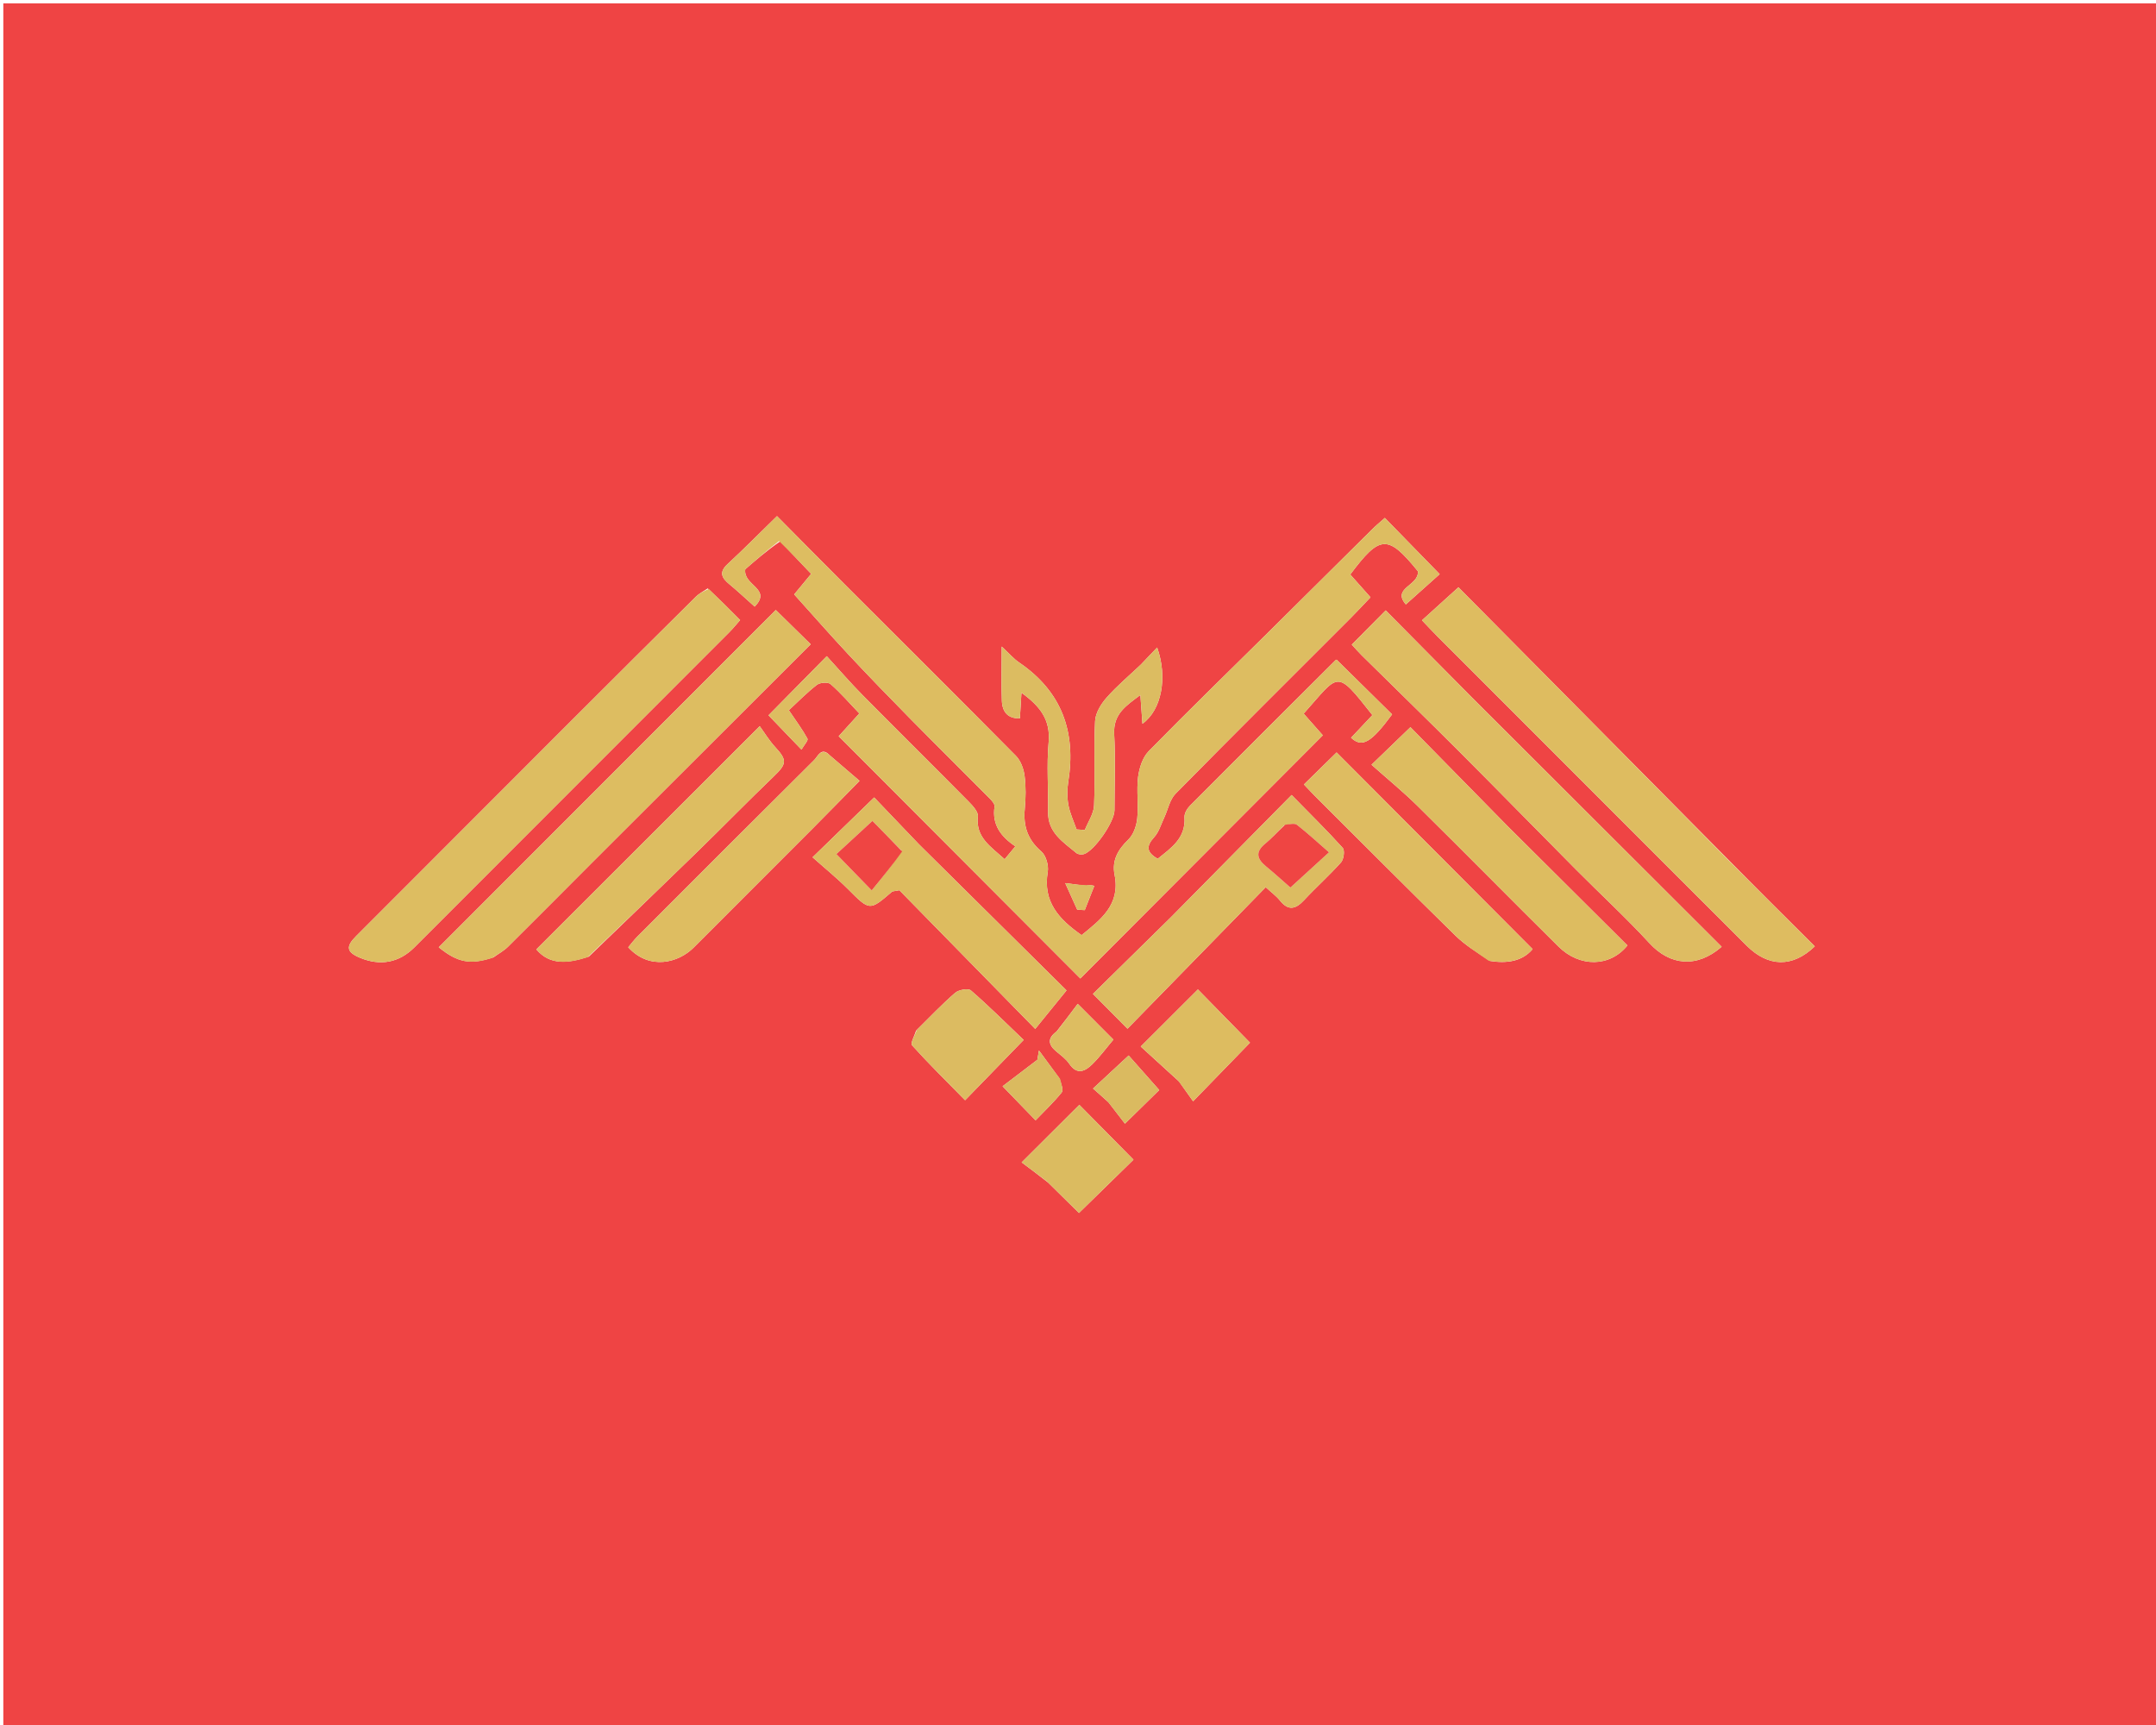 <svg version="1.1" id="Layer_1" xmlns="http://www.w3.org/2000/svg" xmlns:xlink="http://www.w3.org/1999/xlink" x="0px" y="0px"
	 width="100%" viewBox="0 0 650 520" enable-background="new 0 0 650 520" xml:space="preserve">
<path fill="#EF4444" opacity="1" stroke="none" 
	d="
M323,521 
	C215.333,521 108.167,521 1,521 
	C1,347.667 1,174.333 1,1 
	C217.667,1 434.333,1 651,1 
	C651,174.333 651,347.666 651,521 
	C541.833,521 432.667,521 323,521 
M235.231,163.179 
	C238.355,166.47 241.48,169.76 244.55,172.992 
	C242.268,175.754 240.385,178.033 239.436,179.182 
	C245.105,185.476 250.424,191.556 255.937,197.454 
	C261.999,203.941 268.184,210.316 274.415,216.642 
	C282.384,224.731 290.463,232.712 298.456,240.777 
	C299.095,241.422 299.956,242.432 299.847,243.14 
	C299.015,248.579 301.749,252.214 306.113,255.124 
	C304.858,256.638 303.918,257.773 302.885,259.019 
	C298.659,255.164 294.102,252.458 294.809,246.113 
	C294.962,244.742 293.294,242.916 292.076,241.684 
	C281.418,230.901 270.63,220.247 259.975,209.462 
	C256.254,205.696 252.795,201.671 249.256,197.806 
	C242.86,204.297 237.267,209.973 231.695,215.627 
	C234.572,218.619 237.64,221.811 241.632,225.964 
	C242.41,224.607 243.721,223.208 243.433,222.677 
	C241.923,219.899 240.008,217.34 237.821,214.093 
	C240.603,211.524 243.284,208.76 246.301,206.433 
	C247.232,205.714 249.637,205.548 250.409,206.223 
	C253.467,208.9 256.145,212.011 259.075,215.077 
	C256.725,217.668 254.635,219.971 252.856,221.932 
	C277.328,246.465 301.536,270.732 325.703,294.958 
	C349.773,270.823 374.231,246.297 398.805,221.656 
	C396.878,219.475 394.937,217.278 393.035,215.125 
	C403.853,203.024 402.603,201.405 413.758,215.564 
	C411.628,217.826 409.476,220.111 407.326,222.395 
	C410.658,225.502 413.396,223.874 419.692,215.35 
	C414.152,209.89 408.632,204.45 402.987,198.886 
	C403.143,198.812 402.775,198.885 402.554,199.106 
	C387.924,213.688 373.29,228.268 358.724,242.915 
	C357.868,243.776 357.036,245.23 357.108,246.348 
	C357.521,252.746 353.034,255.621 349.043,258.877 
	C345.523,256.89 345.565,255.012 347.971,252.366 
	C349.405,250.79 350.046,248.481 350.99,246.477 
	C352.129,244.058 352.646,241.056 354.407,239.266 
	C371.935,221.456 389.668,203.85 407.33,186.172 
	C409.293,184.207 411.171,182.159 413.182,180.051 
	C410.913,177.499 408.966,175.309 407.081,173.189 
	C416.04,161.179 418.413,161.089 427.395,172.105 
	C427.586,172.34 427.606,172.713 427.468,172.287 
	C427.813,176.545 419.52,177.238 423.84,182.2 
	C427.406,179.011 430.707,176.06 434.042,173.079 
	C428.397,167.291 423.014,161.771 417.507,156.125 
	C416.044,157.428 414.903,158.357 413.863,159.387 
	C403.516,169.632 393.195,179.906 382.846,190.15 
	C370.638,202.233 358.31,214.197 346.296,226.47 
	C344.466,228.34 343.467,231.521 343.121,234.229 
	C342.598,238.327 343.283,242.572 342.865,246.695 
	C342.638,248.929 341.726,251.598 340.178,253.089 
	C337.028,256.125 335.172,259.415 336.031,263.702 
	C337.842,272.745 331.854,277.193 326.087,281.898 
	C319.254,277.129 314.351,271.827 315.881,262.829 
	C316.211,260.886 315.351,257.881 313.928,256.66 
	C309.822,253.138 308.467,249.034 308.951,243.843 
	C309.259,240.539 309.322,237.142 308.893,233.866 
	C308.618,231.765 307.739,229.322 306.294,227.86 
	C289.196,210.559 271.931,193.424 254.731,176.224 
	C248.03,169.523 241.382,162.768 234.255,155.579 
	C229.061,160.645 224.305,165.457 219.347,170.052 
	C216.721,172.485 217.539,174.166 219.842,176.071 
	C222.362,178.156 224.751,180.399 227.519,182.859 
	C232.847,177.427 223.974,176.537 224.682,171.606 
	C227.374,169.258 230.946,166.144 235.231,163.179 
M213.366,177.376 
	C212.17,178.2 210.817,178.865 209.801,179.871 
	C197.383,192.173 184.999,204.51 172.637,216.869 
	C150.858,238.64 129.1,260.431 107.335,282.216 
	C104.182,285.372 104.484,287.027 108.498,288.703 
	C114.616,291.256 120.269,290.242 124.923,285.589 
	C156.6,253.925 188.258,222.241 219.91,190.551 
	C221.032,189.428 222.025,188.176 223.134,186.922 
	C219.817,183.575 216.896,180.628 213.366,177.376 
M520.693,258.797 
	C493.608,231.458 466.524,204.119 439.697,177.041 
	C435.646,180.707 432.267,183.764 428.705,186.988 
	C430.519,188.884 431.865,190.343 433.267,191.747 
	C447.871,206.369 462.482,220.983 477.093,235.597 
	C493.59,252.098 510.067,268.618 526.598,285.083 
	C533.1,291.56 540.44,291.727 547.131,285.27 
	C538.449,276.641 529.77,268.015 520.693,258.797 
M148.784,288.586 
	C150.256,287.524 151.897,286.634 153.172,285.372 
	C161.571,277.056 169.878,268.647 178.239,260.293 
	C200.231,238.319 222.234,216.357 244.407,194.217 
	C241.041,190.911 237.867,187.794 233.885,183.884 
	C200.049,217.741 166.21,251.6 132.276,285.554 
	C138.02,290.231 141.851,290.885 148.784,288.586 
M444.003,210.497 
	C435.271,201.68 426.539,192.862 417.767,184.004 
	C414.02,187.784 410.876,190.957 407.542,194.32 
	C408.548,195.407 409.478,196.496 410.494,197.499 
	C420.283,207.16 430.149,216.745 439.869,226.474 
	C451.667,238.282 463.323,250.232 475.086,262.076 
	C482.472,269.513 490.205,276.625 497.294,284.332 
	C503.464,291.04 511.523,291.94 519.05,285.402 
	C494.181,260.579 469.343,235.787 444.003,210.497 
M454.486,249.015 
	C444.708,239.056 434.93,229.098 425.223,219.211 
	C421.247,223.048 417.871,226.305 413.493,230.53 
	C418.323,234.833 423.11,238.739 427.486,243.061 
	C441.687,257.084 455.682,271.314 469.87,285.349 
	C476.259,291.669 485.365,291.555 490.644,285.005 
	C478.782,273.204 466.88,261.364 454.486,249.015 
M177.539,288.363 
	C188.479,277.798 199.453,267.268 210.346,256.655 
	C218.042,249.157 225.542,241.456 233.3,234.024 
	C237.197,230.292 237.342,229.136 233.766,225.265 
	C231.858,223.2 230.383,220.737 229.043,218.905 
	C205.838,242.09 183.851,264.059 161.698,286.193 
	C165.799,291.034 171.201,290.459 177.539,288.363 
M277.018,254.482 
	C272.436,249.688 267.855,244.894 263.553,240.392 
	C257.194,246.566 251.518,252.077 244.977,258.429 
	C248.504,261.573 252.255,264.615 255.652,268.011 
	C262.214,274.573 262.129,274.652 268.92,268.811 
	C269.123,268.636 269.514,268.679 271.157,268.362 
	C284.283,281.761 297.937,295.698 312.106,310.162 
	C315.295,306.239 318.18,302.691 321.538,298.561 
	C307.293,284.46 292.405,269.722 277.018,254.482 
M353.01,276.51 
	C345.217,284.171 337.424,291.832 329.512,299.61 
	C333.264,303.394 336.359,306.516 339.917,310.105 
	C353.868,295.826 367.62,281.75 381.597,267.443 
	C383.467,269.167 384.829,270.14 385.828,271.4 
	C388.353,274.587 390.551,274.163 393.137,271.377 
	C396.759,267.479 400.761,263.929 404.296,259.959 
	C405.129,259.024 405.481,256.346 404.805,255.595 
	C400.044,250.311 394.956,245.32 389.403,239.655 
	C377.081,252.136 365.296,264.073 353.01,276.51 
M449.208,289.681 
	C454.35,290.507 458.971,289.784 462.06,286.11 
	C442.185,266.17 422.599,246.521 402.966,226.824 
	C399.93,229.798 396.615,233.046 393.116,236.474 
	C394.43,237.85 395.541,239.066 396.706,240.228 
	C410.693,254.167 424.629,268.158 438.731,281.981 
	C441.637,284.83 445.167,287.042 449.208,289.681 
M250.112,227.65 
	C247.637,225.045 246.624,227.954 245.484,229.087 
	C227.649,246.798 209.886,264.58 192.124,282.364 
	C191.126,283.364 190.28,284.515 189.402,285.552 
	C195.877,292.648 204.627,290.155 209.084,285.685 
	C220.984,273.752 232.922,261.857 244.824,249.926 
	C249.34,245.399 253.799,240.817 259.142,235.388 
	C255.918,232.63 253.268,230.362 250.112,227.65 
M343.899,200.39 
	C340.445,203.667 336.765,206.745 333.628,210.303 
	C331.936,212.222 330.278,214.916 330.156,217.339 
	C329.733,225.811 330.202,234.325 329.846,242.804 
	C329.741,245.304 328.031,247.737 327.057,250.201 
	C326.226,250.144 325.396,250.088 324.565,250.031 
	C323.719,247.597 322.58,245.217 322.113,242.713 
	C321.693,240.458 321.688,238.014 322.054,235.743 
	C324.483,220.664 320.137,208.472 307.241,199.701 
	C305.62,198.599 304.307,197.043 301.998,194.908 
	C301.998,201.298 301.855,206.285 302.049,211.26 
	C302.177,214.558 303.82,216.674 307.483,216.542 
	C307.64,213.933 307.776,211.661 307.947,208.818 
	C313.569,212.88 316.768,216.981 316.146,223.783 
	C315.512,230.719 316.102,237.76 315.981,244.752 
	C315.873,250.992 320.534,253.831 324.522,257.154 
	C325.03,257.577 326.114,257.683 326.785,257.472 
	C329.959,256.473 335.988,247.727 335.996,244.247 
	C336.013,236.587 336.31,228.911 335.908,221.272 
	C335.591,215.234 339.439,212.762 343.804,209.512 
	C344.042,212.811 344.226,215.36 344.43,218.174 
	C350.231,214.013 352.057,204.154 348.861,195.19 
	C347.285,196.848 345.847,198.361 343.899,200.39 
M276.181,310.693 
	C275.732,312.202 274.42,314.49 274.969,315.099 
	C279.919,320.588 285.196,325.782 290.964,331.662 
	C297.046,325.399 302.471,319.814 308.612,313.49 
	C303.095,308.227 298.07,303.204 292.712,298.567 
	C291.893,297.858 289.038,298.364 287.969,299.286 
	C284.014,302.699 280.412,306.521 276.181,310.693 
M316.008,356.491 
	C319.269,359.706 322.53,362.921 325.293,365.645 
	C331.435,359.642 337.053,354.151 341.725,349.585 
	C336.213,344.005 330.696,338.42 325.403,333.061 
	C320.343,338.105 314.865,343.568 308.014,350.398 
	C310.478,352.237 312.993,354.114 316.008,356.491 
M355.46,326.013 
	C356.809,327.909 358.158,329.804 359.704,331.976 
	C366.465,325.014 372.057,319.256 376.854,314.317 
	C371.374,308.717 365.949,303.173 361.149,298.267 
	C355.862,303.546 350.278,309.122 343.912,315.478 
	C347.349,318.598 351.157,322.056 355.46,326.013 
M334.205,332.298 
	C335.82,334.393 337.434,336.489 339.155,338.722 
	C343.463,334.498 346.717,331.308 349.489,328.591 
	C346.177,324.851 343.154,321.436 340.27,318.18 
	C336.589,321.593 333.239,324.699 329.534,328.135 
	C331.232,329.626 332.469,330.712 334.205,332.298 
M319.374,325.028 
	C317.326,322.243 315.278,319.457 313.231,316.672 
	C313.069,317.606 312.907,318.541 312.745,319.475 
	C309.101,322.248 305.458,325.02 302.264,327.45 
	C305.855,331.159 308.915,334.319 312.207,337.719 
	C314.912,334.901 317.694,332.28 320.07,329.332 
	C320.667,328.592 319.965,326.804 319.374,325.028 
M318.504,310.99 
	C315.837,312.909 315.932,314.842 318.389,316.9 
	C319.787,318.072 321.355,319.186 322.353,320.66 
	C324.742,324.187 327.161,322.925 329.337,320.79 
	C331.566,318.603 333.43,316.042 335.667,313.392 
	C332.534,310.25 329.423,307.13 324.913,302.608 
	C322.779,305.454 320.891,307.972 318.504,310.99 
M327.414,267.028 
	C325.712,266.807 324.01,266.585 321.144,266.213 
	C322.474,269.155 323.62,271.69 324.766,274.225 
	C325.522,274.27 326.279,274.315 327.035,274.359 
	C327.996,271.918 328.957,269.478 329.917,267.037 
	C329.24,266.892 328.563,266.747 327.414,267.028 
z"/>
<path fill="#DDBD61" opacity="1" stroke="none" 
	d="
M234.874,163.104 
	C230.946,166.144 227.374,169.258 224.682,171.606 
	C223.974,176.537 232.847,177.427 227.519,182.859 
	C224.751,180.399 222.362,178.156 219.842,176.071 
	C217.539,174.166 216.721,172.485 219.347,170.052 
	C224.305,165.457 229.061,160.645 234.255,155.579 
	C241.382,162.768 248.03,169.523 254.731,176.224 
	C271.931,193.424 289.196,210.559 306.294,227.86 
	C307.739,229.322 308.618,231.765 308.893,233.866 
	C309.322,237.142 309.259,240.539 308.951,243.843 
	C308.467,249.034 309.822,253.138 313.928,256.66 
	C315.351,257.881 316.211,260.886 315.881,262.829 
	C314.351,271.827 319.254,277.129 326.087,281.898 
	C331.854,277.193 337.842,272.745 336.031,263.702 
	C335.172,259.415 337.028,256.125 340.178,253.089 
	C341.726,251.598 342.638,248.929 342.865,246.695 
	C343.283,242.572 342.598,238.327 343.121,234.229 
	C343.467,231.521 344.466,228.34 346.296,226.47 
	C358.31,214.197 370.638,202.233 382.846,190.15 
	C393.195,179.906 403.516,169.632 413.863,159.387 
	C414.903,158.357 416.044,157.428 417.507,156.125 
	C423.014,161.771 428.397,167.291 434.042,173.079 
	C430.707,176.06 427.406,179.011 423.84,182.2 
	C419.52,177.238 427.813,176.545 427.468,172.287 
	C427.606,172.713 427.586,172.34 427.395,172.105 
	C418.413,161.089 416.04,161.179 407.081,173.189 
	C408.966,175.309 410.913,177.499 413.182,180.051 
	C411.171,182.159 409.293,184.207 407.33,186.172 
	C389.668,203.85 371.935,221.456 354.407,239.266 
	C352.646,241.056 352.129,244.058 350.99,246.477 
	C350.046,248.481 349.405,250.79 347.971,252.366 
	C345.565,255.012 345.523,256.89 349.043,258.877 
	C353.034,255.621 357.521,252.746 357.108,246.348 
	C357.036,245.23 357.868,243.776 358.724,242.915 
	C373.29,228.268 387.924,213.688 402.554,199.106 
	C402.775,198.885 403.143,198.812 402.987,198.886 
	C408.632,204.45 414.152,209.89 419.692,215.35 
	C413.396,223.874 410.658,225.502 407.326,222.395 
	C409.476,220.111 411.628,217.826 413.758,215.564 
	C402.603,201.405 403.853,203.024 393.035,215.125 
	C394.937,217.278 396.878,219.475 398.805,221.656 
	C374.231,246.297 349.773,270.823 325.703,294.958 
	C301.536,270.732 277.328,246.465 252.856,221.932 
	C254.635,219.971 256.725,217.668 259.075,215.077 
	C256.145,212.011 253.467,208.9 250.409,206.223 
	C249.637,205.548 247.232,205.714 246.301,206.433 
	C243.284,208.76 240.603,211.524 237.821,214.093 
	C240.008,217.34 241.923,219.899 243.433,222.677 
	C243.721,223.208 242.41,224.607 241.632,225.964 
	C237.64,221.811 234.572,218.619 231.695,215.627 
	C237.267,209.973 242.86,204.297 249.256,197.806 
	C252.795,201.671 256.254,205.696 259.975,209.462 
	C270.63,220.247 281.418,230.901 292.076,241.684 
	C293.294,242.916 294.962,244.742 294.809,246.113 
	C294.102,252.458 298.659,255.164 302.885,259.019 
	C303.918,257.773 304.858,256.638 306.113,255.124 
	C301.749,252.214 299.015,248.579 299.847,243.14 
	C299.956,242.432 299.095,241.422 298.456,240.777 
	C290.463,232.712 282.384,224.731 274.415,216.642 
	C268.184,210.316 261.999,203.941 255.937,197.454 
	C250.424,191.556 245.105,185.476 239.436,179.182 
	C240.385,178.033 242.268,175.754 244.55,172.992 
	C241.48,169.76 238.355,166.47 234.874,163.104 
z"/>
<path fill="#DDBD61" opacity="1" stroke="none" 
	d="
M213.67,177.528 
	C216.896,180.628 219.817,183.575 223.134,186.922 
	C222.025,188.176 221.032,189.428 219.91,190.551 
	C188.258,222.241 156.6,253.925 124.923,285.589 
	C120.269,290.242 114.616,291.256 108.498,288.703 
	C104.484,287.027 104.182,285.372 107.335,282.216 
	C129.1,260.431 150.858,238.64 172.637,216.869 
	C184.999,204.51 197.383,192.173 209.801,179.871 
	C210.817,178.865 212.17,178.2 213.67,177.528 
z"/>
<path fill="#DEBC60" opacity="1" stroke="none" 
	d="
M520.892,259.093 
	C529.77,268.015 538.449,276.641 547.131,285.27 
	C540.44,291.727 533.1,291.56 526.598,285.083 
	C510.067,268.618 493.59,252.098 477.093,235.597 
	C462.482,220.983 447.871,206.369 433.267,191.747 
	C431.865,190.343 430.519,188.884 428.705,186.988 
	C432.267,183.764 435.646,180.707 439.697,177.041 
	C466.524,204.119 493.608,231.458 520.892,259.093 
z"/>
<path fill="#DDBD61" opacity="1" stroke="none" 
	d="
M148.431,288.752 
	C141.851,290.885 138.02,290.231 132.276,285.554 
	C166.21,251.6 200.049,217.741 233.885,183.884 
	C237.867,187.794 241.041,190.911 244.407,194.217 
	C222.234,216.357 200.231,238.319 178.239,260.293 
	C169.878,268.647 161.571,277.056 153.172,285.372 
	C151.897,286.634 150.256,287.524 148.431,288.752 
z"/>
<path fill="#DEBC62" opacity="1" stroke="none" 
	d="
M444.254,210.746 
	C469.343,235.787 494.181,260.579 519.05,285.402 
	C511.523,291.94 503.464,291.04 497.294,284.332 
	C490.205,276.625 482.472,269.513 475.086,262.076 
	C463.323,250.232 451.667,238.282 439.869,226.474 
	C430.149,216.745 420.283,207.16 410.494,197.499 
	C409.478,196.496 408.548,195.407 407.542,194.32 
	C410.876,190.957 414.02,187.784 417.767,184.004 
	C426.539,192.862 435.271,201.68 444.254,210.746 
z"/>
<path fill="#DDBC60" opacity="1" stroke="none" 
	d="
M454.732,249.269 
	C466.88,261.364 478.782,273.204 490.644,285.005 
	C485.365,291.555 476.259,291.669 469.87,285.349 
	C455.682,271.314 441.687,257.084 427.486,243.061 
	C423.11,238.739 418.323,234.833 413.493,230.53 
	C417.871,226.305 421.247,223.048 425.223,219.211 
	C434.93,229.098 444.708,239.056 454.732,249.269 
z"/>
<path fill="#DDBD61" opacity="1" stroke="none" 
	d="
M177.187,288.537 
	C171.201,290.459 165.799,291.034 161.698,286.193 
	C183.851,264.059 205.838,242.09 229.043,218.905 
	C230.383,220.737 231.858,223.2 233.766,225.265 
	C237.342,229.136 237.197,230.292 233.3,234.024 
	C225.542,241.456 218.042,249.157 210.346,256.655 
	C199.453,267.268 188.479,277.798 177.187,288.537 
z"/>
<path fill="#DDBC5F" opacity="1" stroke="none" 
	d="
M277.267,254.733 
	C292.405,269.722 307.293,284.46 321.538,298.561 
	C318.18,302.691 315.295,306.239 312.106,310.162 
	C297.937,295.698 284.283,281.761 271.157,268.362 
	C269.514,268.679 269.123,268.636 268.92,268.811 
	C262.129,274.652 262.214,274.573 255.652,268.011 
	C252.255,264.615 248.504,261.573 244.977,258.429 
	C251.518,252.077 257.194,246.566 263.553,240.392 
	C267.855,244.894 272.436,249.688 277.267,254.733 
M271.796,256.393 
	C268.786,253.328 265.777,250.263 263.022,247.457 
	C259.244,250.938 255.754,254.155 252.162,257.465 
	C255.734,261.139 258.961,264.458 262.802,268.409 
	C266.121,264.347 269.15,260.639 271.796,256.393 
z"/>
<path fill="#DCBC61" opacity="1" stroke="none" 
	d="
M353.26,276.26 
	C365.296,264.073 377.081,252.136 389.403,239.655 
	C394.956,245.32 400.044,250.311 404.805,255.595 
	C405.481,256.346 405.129,259.024 404.296,259.959 
	C400.761,263.929 396.759,267.479 393.137,271.377 
	C390.551,274.163 388.353,274.587 385.828,271.4 
	C384.829,270.14 383.467,269.167 381.597,267.443 
	C367.62,281.75 353.868,295.826 339.917,310.105 
	C336.359,306.516 333.264,303.394 329.512,299.61 
	C337.424,291.832 345.217,284.171 353.26,276.26 
M387.134,248.809 
	C385.25,250.654 383.489,252.65 381.454,254.31 
	C378.424,256.781 378.899,258.87 381.638,261.128 
	C384.268,263.297 386.792,265.594 389.037,267.55 
	C392.867,264.055 396.273,260.946 400.675,256.929 
	C397.271,253.964 394.246,251.165 391.009,248.637 
	C390.292,248.078 388.824,248.481 387.134,248.809 
z"/>
<path fill="#DEBC61" opacity="1" stroke="none" 
	d="
M448.809,289.614 
	C445.167,287.042 441.637,284.83 438.731,281.981 
	C424.629,268.158 410.693,254.167 396.706,240.228 
	C395.541,239.066 394.43,237.85 393.116,236.474 
	C396.615,233.046 399.93,229.798 402.966,226.824 
	C422.599,246.521 442.185,266.17 462.06,286.11 
	C458.971,289.784 454.35,290.507 448.809,289.614 
z"/>
<path fill="#DEBD61" opacity="1" stroke="none" 
	d="
M250.364,227.872 
	C253.268,230.362 255.918,232.63 259.142,235.388 
	C253.799,240.817 249.34,245.399 244.824,249.926 
	C232.922,261.857 220.984,273.752 209.084,285.685 
	C204.627,290.155 195.877,292.648 189.402,285.552 
	C190.28,284.515 191.126,283.364 192.124,282.364 
	C209.886,264.58 227.649,246.798 245.484,229.087 
	C246.624,227.954 247.637,225.045 250.364,227.872 
z"/>
<path fill="#DCBC61" opacity="1" stroke="none" 
	d="
M344.154,200.132 
	C345.847,198.361 347.285,196.848 348.861,195.19 
	C352.057,204.154 350.231,214.013 344.43,218.174 
	C344.226,215.36 344.042,212.811 343.804,209.512 
	C339.439,212.762 335.591,215.234 335.908,221.272 
	C336.31,228.911 336.013,236.587 335.996,244.247 
	C335.988,247.727 329.959,256.473 326.785,257.472 
	C326.114,257.683 325.03,257.577 324.522,257.154 
	C320.534,253.831 315.873,250.992 315.981,244.752 
	C316.102,237.76 315.512,230.719 316.146,223.783 
	C316.768,216.981 313.569,212.88 307.947,208.818 
	C307.776,211.661 307.64,213.933 307.483,216.542 
	C303.82,216.674 302.177,214.558 302.049,211.26 
	C301.855,206.285 301.998,201.298 301.998,194.908 
	C304.307,197.043 305.62,198.599 307.241,199.701 
	C320.137,208.472 324.483,220.664 322.054,235.743 
	C321.688,238.014 321.693,240.458 322.113,242.713 
	C322.58,245.217 323.719,247.597 324.565,250.031 
	C325.396,250.088 326.226,250.144 327.057,250.201 
	C328.031,247.737 329.741,245.304 329.846,242.804 
	C330.202,234.325 329.733,225.811 330.156,217.339 
	C330.278,214.916 331.936,212.222 333.628,210.303 
	C336.765,206.745 340.445,203.667 344.154,200.132 
z"/>
<path fill="#DCBB61" opacity="1" stroke="none" 
	d="
M276.429,310.441 
	C280.412,306.521 284.014,302.699 287.969,299.286 
	C289.038,298.364 291.893,297.858 292.712,298.567 
	C298.07,303.204 303.095,308.227 308.612,313.49 
	C302.471,319.814 297.046,325.399 290.964,331.662 
	C285.196,325.782 279.919,320.588 274.969,315.099 
	C274.42,314.49 275.732,312.202 276.429,310.441 
z"/>
<path fill="#DBBB60" opacity="1" stroke="none" 
	d="
M315.758,356.241 
	C312.993,354.114 310.478,352.237 308.014,350.398 
	C314.865,343.568 320.343,338.105 325.403,333.061 
	C330.696,338.42 336.213,344.005 341.725,349.585 
	C337.053,354.151 331.435,359.642 325.293,365.645 
	C322.53,362.921 319.269,359.706 315.758,356.241 
z"/>
<path fill="#DDBC60" opacity="1" stroke="none" 
	d="
M355.213,325.764 
	C351.157,322.056 347.349,318.598 343.912,315.478 
	C350.278,309.122 355.862,303.546 361.149,298.267 
	C365.949,303.173 371.374,308.717 376.854,314.317 
	C372.057,319.256 366.465,325.014 359.704,331.976 
	C358.158,329.804 356.809,327.909 355.213,325.764 
z"/>
<path fill="#DABA60" opacity="1" stroke="none" 
	d="
M333.955,332.048 
	C332.469,330.712 331.232,329.626 329.534,328.135 
	C333.239,324.699 336.589,321.593 340.27,318.18 
	C343.154,321.436 346.177,324.851 349.489,328.591 
	C346.717,331.308 343.463,334.498 339.155,338.722 
	C337.434,336.489 335.82,334.393 333.955,332.048 
z"/>
<path fill="#DABA5F" opacity="1" stroke="none" 
	d="
M319.616,325.263 
	C319.965,326.804 320.667,328.592 320.07,329.332 
	C317.694,332.28 314.912,334.901 312.207,337.719 
	C308.915,334.319 305.855,331.159 302.264,327.45 
	C305.458,325.02 309.101,322.248 312.745,319.475 
	C312.907,318.541 313.069,317.606 313.231,316.672 
	C315.278,319.457 317.326,322.243 319.616,325.263 
z"/>
<path fill="#DDBD61" opacity="1" stroke="none" 
	d="
M318.753,310.74 
	C320.891,307.972 322.779,305.454 324.913,302.608 
	C329.423,307.13 332.534,310.25 335.667,313.392 
	C333.43,316.042 331.566,318.603 329.337,320.79 
	C327.161,322.925 324.742,324.187 322.353,320.66 
	C321.355,319.186 319.787,318.072 318.389,316.9 
	C315.932,314.842 315.837,312.909 318.753,310.74 
z"/>
<path fill="#DCBC61" opacity="1" stroke="none" 
	d="
M327.65,266.815 
	C328.563,266.747 329.24,266.892 329.917,267.037 
	C328.957,269.478 327.996,271.918 327.035,274.359 
	C326.279,274.315 325.522,274.27 324.766,274.225 
	C323.62,271.69 322.474,269.155 321.144,266.213 
	C324.01,266.585 325.712,266.807 327.65,266.815 
z"/>
<path fill="#EF4543" opacity="1" stroke="none" 
	d="
M271.988,256.662 
	C269.15,260.639 266.121,264.347 262.802,268.409 
	C258.961,264.458 255.734,261.139 252.162,257.465 
	C255.754,254.155 259.244,250.938 263.022,247.457 
	C265.777,250.263 268.786,253.328 271.988,256.662 
z"/>
<path fill="#EF4543" opacity="1" stroke="none" 
	d="
M387.418,248.625 
	C388.824,248.481 390.292,248.078 391.009,248.637 
	C394.246,251.165 397.271,253.964 400.675,256.929 
	C396.273,260.946 392.867,264.055 389.037,267.55 
	C386.792,265.594 384.268,263.297 381.638,261.128 
	C378.899,258.87 378.424,256.781 381.454,254.31 
	C383.489,252.65 385.25,250.654 387.418,248.625 
z"/>
</svg>